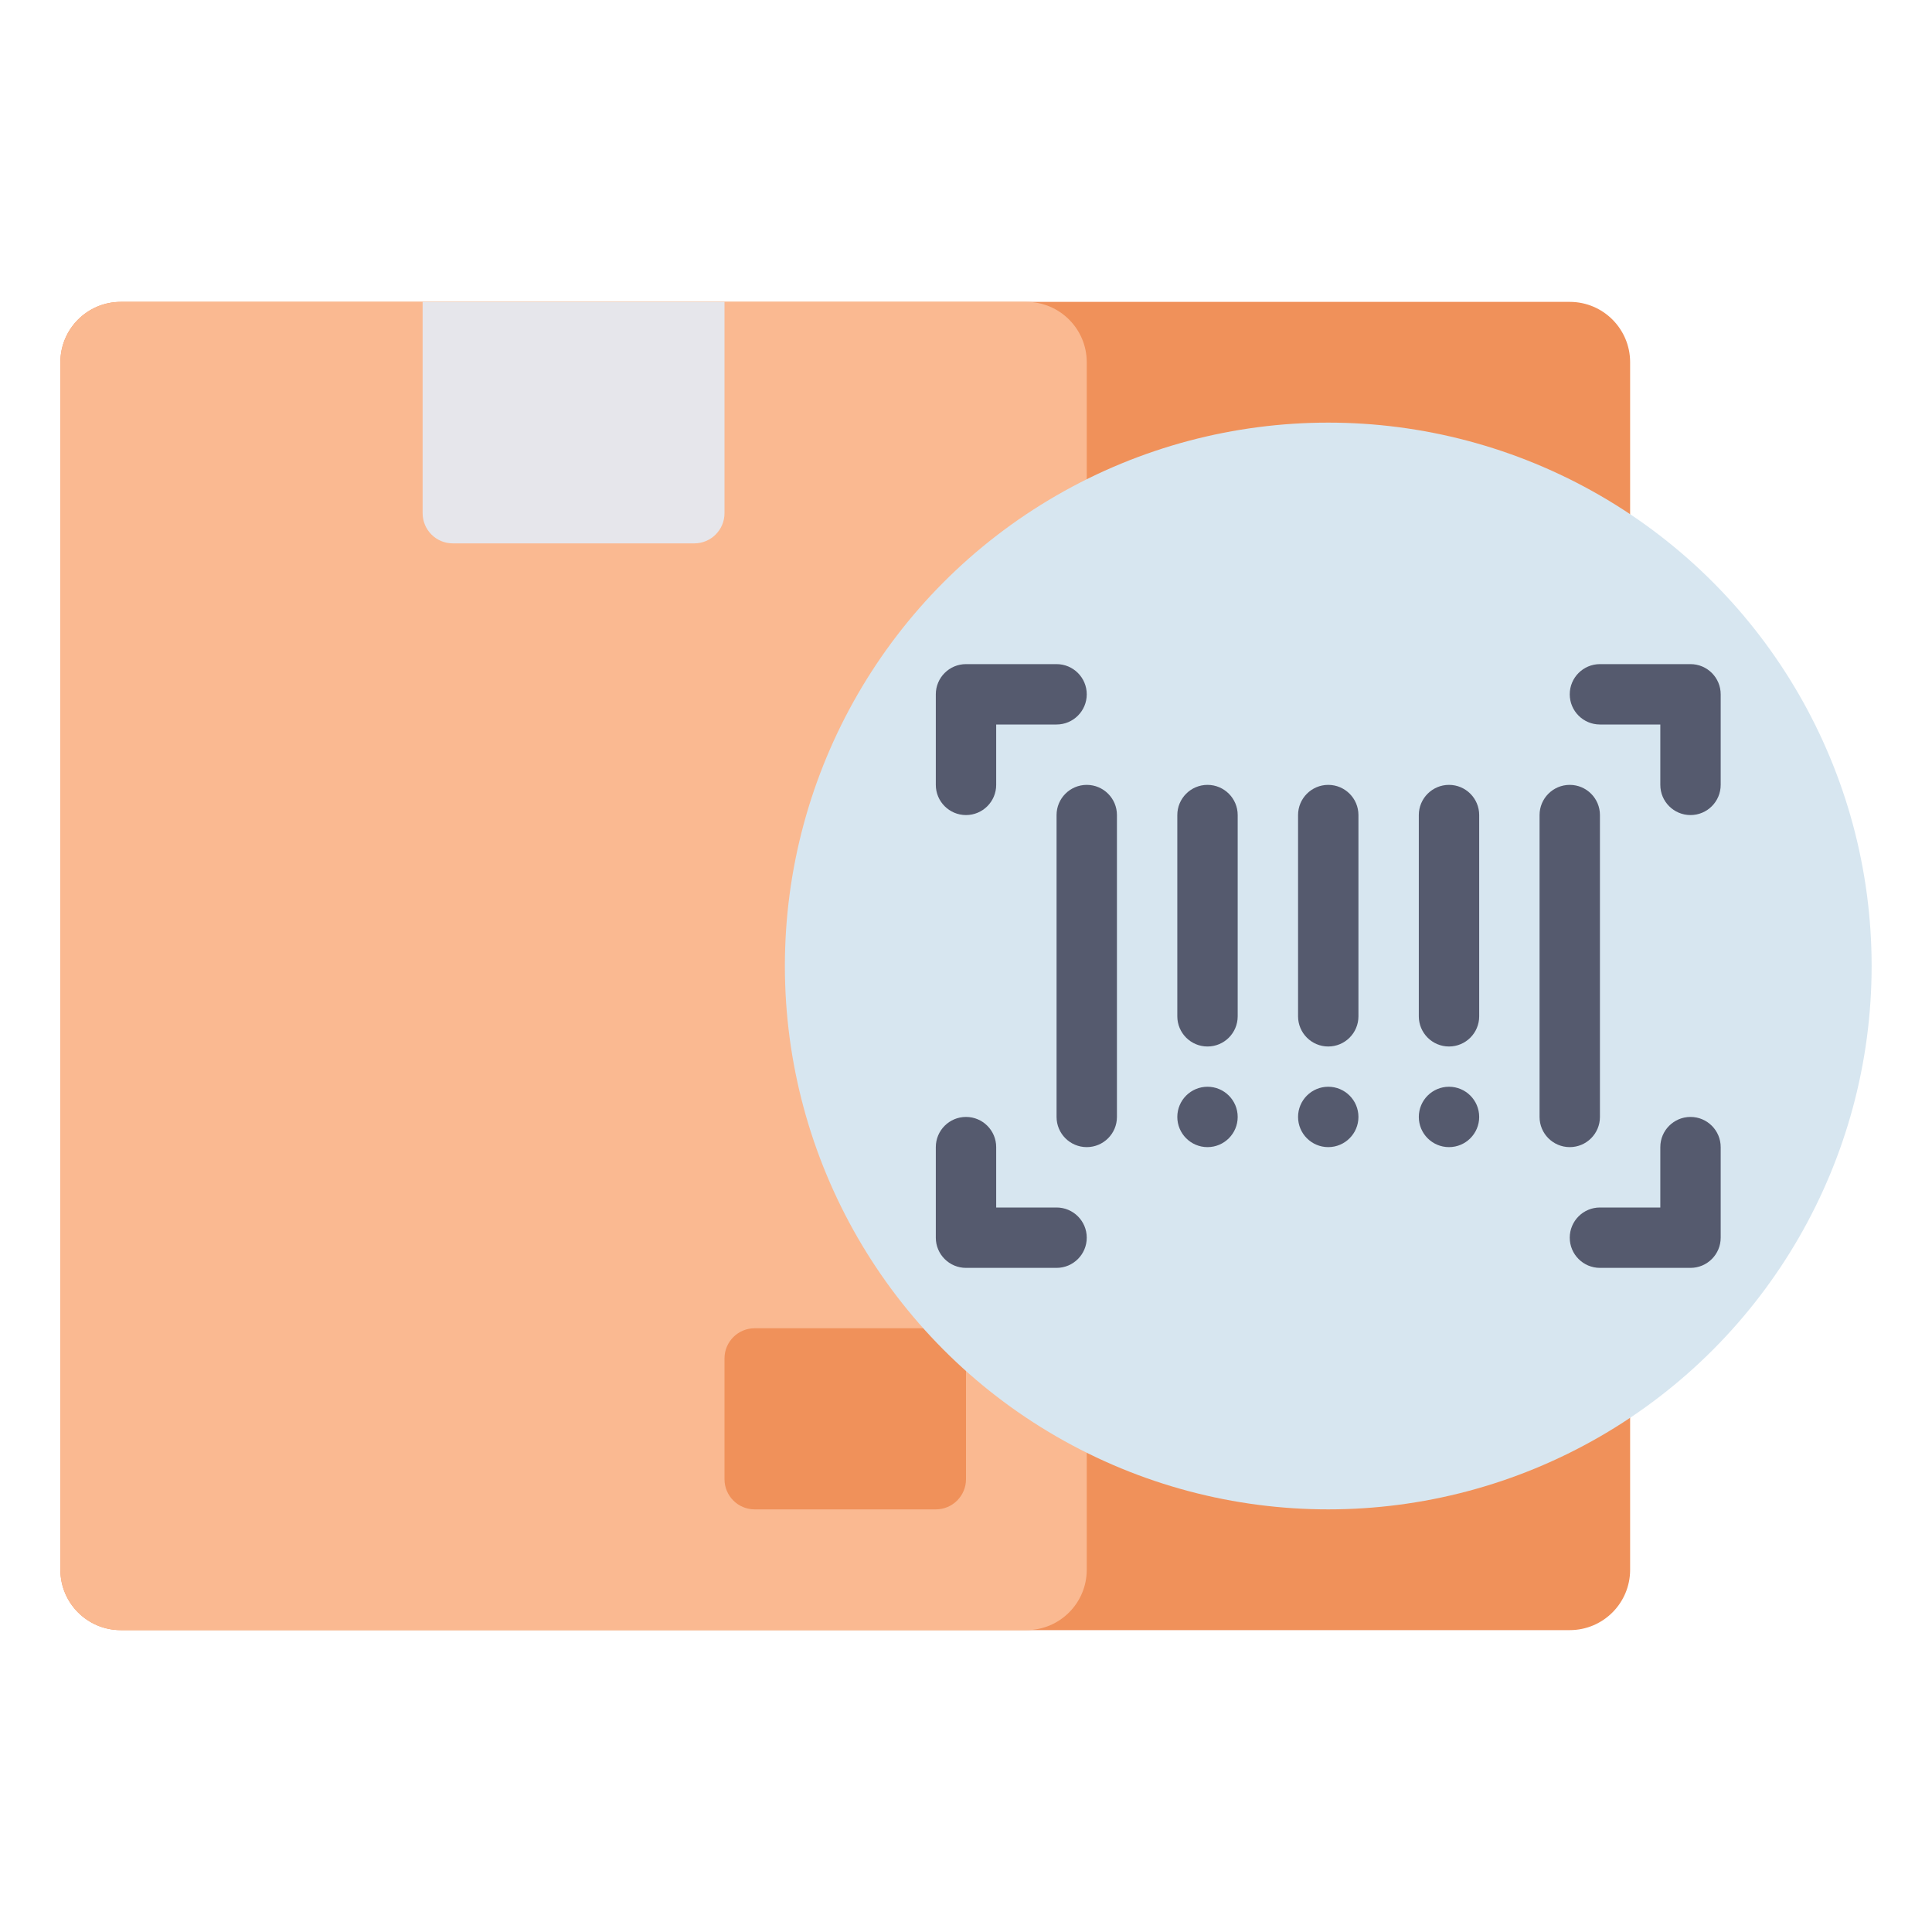 <?xml version="1.0" encoding="utf-8"?>
<!-- Generator: Adobe Illustrator 23.0.0, SVG Export Plug-In . SVG Version: 6.00 Build 0)  -->
<svg version="1.1" id="Layer_1" xmlns="http://www.w3.org/2000/svg" xmlns:xlink="http://www.w3.org/1999/xlink" x="0px" y="0px"
	 viewBox="0 0 512 512" style="enable-background:new 0 0 512 512;" xml:space="preserve">
<style type="text/css">
	.st0{fill:#463C4B;}
	.st1{fill:#555A6E;}
	.st2{fill:#289BC3;}
	.st3{fill:#00D2D2;}
	.st4{fill:#D7E6F0;}
	.st5{fill:#FF6E91;}
	.st6{fill:#6E7896;}
	.st7{fill:#FAA037;}
	.st8{fill:#E64178;}
	.st9{fill:#FAB991;}
	.st10{fill:#A5C3DC;}
	.st11{fill:#F0915A;}
	.st12{fill:#FFD241;}
	.st13{fill:#32283C;}
	.st14{fill:#E6E6EB;}
	.st15{fill:#466932;}
	.st16{fill:#78AF41;}
	.st17{fill:#F57328;}
	.st18{fill:#C8733C;}
</style>
<g>
	<g>
		<path class="st11" d="M32,432h384c8.837,0,16-7.163,16-16V96c0-8.837-7.163-16-16-16H32c-8.837,0-16,7.163-16,16v320
			C16,424.837,23.163,432,32,432z"/>
	</g>
	<g>
		<path class="st9" d="M272,432H32c-8.837,0-16-7.163-16-16V96c0-8.837,7.163-16,16-16h240c8.837,0,16,7.163,16,16v320
			C288,424.837,280.837,432,272,432z"/>
	</g>
	<g>
		<path class="st14" d="M184,144h-64c-4.418,0-8-3.582-8-8V80h80v56C192,140.418,188.418,144,184,144z"/>
	</g>
	<g>
		<path class="st11" d="M248,400h-48c-4.418,0-8-3.582-8-8v-32c0-4.418,3.582-8,8-8h48c4.418,0,8,3.582,8,8v32
			C256,396.418,252.418,400,248,400z"/>
	</g>
	<g>
		<circle class="st4" cx="352" cy="256" r="144"/>
	</g>
	<g>
		<g>
			<path class="st1" d="M256,216c-4.418,0-8-3.582-8-8v-24c0-4.418,3.582-8,8-8h24c4.418,0,8,3.582,8,8s-3.582,8-8,8h-16v16
				C264,212.418,260.418,216,256,216z"/>
		</g>
		<g>
			<path class="st1" d="M280,336h-24c-4.418,0-8-3.582-8-8v-24c0-4.418,3.582-8,8-8s8,3.582,8,8v16h16c4.418,0,8,3.582,8,8
				S284.418,336,280,336z"/>
		</g>
		<g>
			<path class="st1" d="M288,304c-4.418,0-8-3.582-8-8v-80c0-4.418,3.582-8,8-8s8,3.582,8,8v80C296,300.418,292.418,304,288,304z"/>
		</g>
		<g>
			<path class="st1" d="M320,277.333c-4.418,0-8-3.582-8-8V216c0-4.418,3.582-8,8-8s8,3.582,8,8v53.333
				C328,273.752,324.418,277.333,320,277.333z"/>
		</g>
		<g>
			<circle class="st1" cx="320" cy="296" r="8"/>
		</g>
		<g>
			<path class="st1" d="M352,277.333c-4.418,0-8-3.582-8-8V216c0-4.418,3.582-8,8-8s8,3.582,8,8v53.333
				C360,273.752,356.418,277.333,352,277.333z"/>
		</g>
		<g>
			<circle class="st1" cx="352" cy="296" r="8"/>
		</g>
		<g>
			<path class="st1" d="M448,216c-4.418,0-8-3.582-8-8v-16h-16c-4.418,0-8-3.582-8-8s3.582-8,8-8h24c4.418,0,8,3.582,8,8v24
				C456,212.418,452.418,216,448,216z"/>
		</g>
		<g>
			<path class="st1" d="M448,336h-24c-4.418,0-8-3.582-8-8s3.582-8,8-8h16v-16c0-4.418,3.582-8,8-8s8,3.582,8,8v24
				C456,332.418,452.418,336,448,336z"/>
		</g>
		<g>
			<path class="st1" d="M416,304c-4.418,0-8-3.582-8-8v-80c0-4.418,3.582-8,8-8s8,3.582,8,8v80C424,300.418,420.418,304,416,304z"/>
		</g>
		<g>
			<path class="st1" d="M384,277.333c-4.418,0-8-3.582-8-8V216c0-4.418,3.582-8,8-8s8,3.582,8,8v53.333
				C392,273.752,388.418,277.333,384,277.333z"/>
		</g>
		<g>
			<circle class="st1" cx="384" cy="296" r="8"/>
		</g>
	</g>
</g>
</svg>
